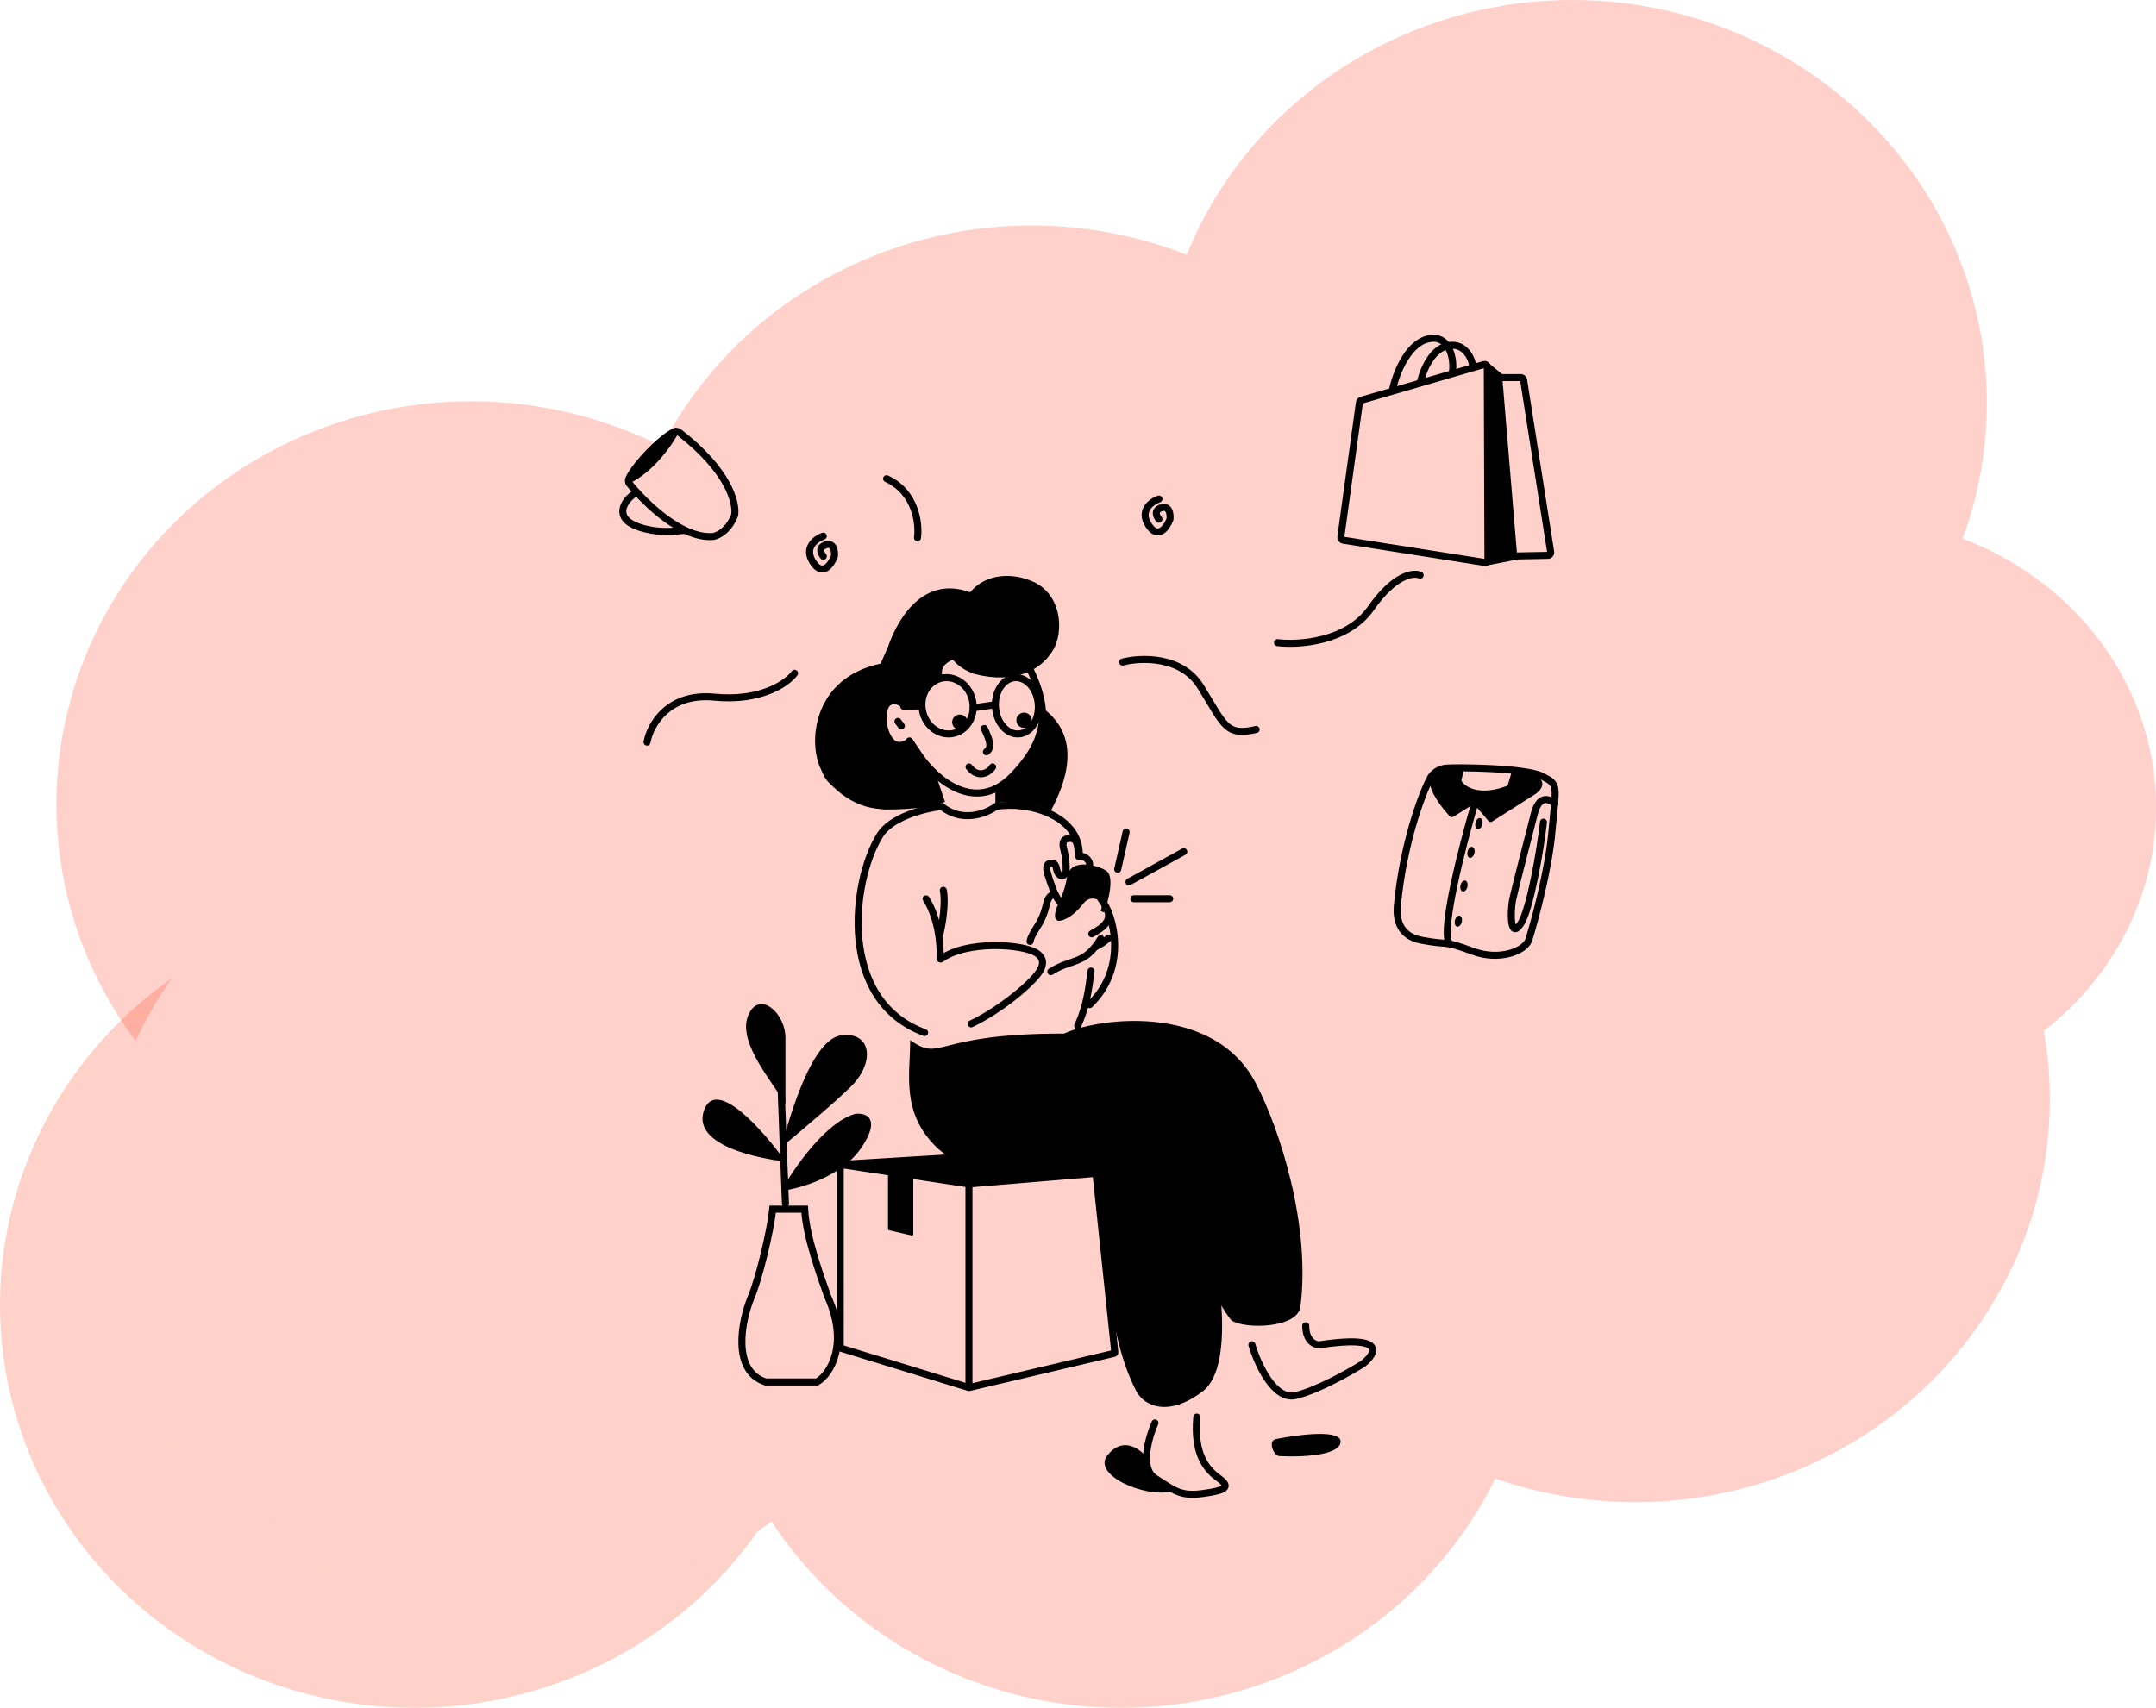 <svg width="650" height="515" viewBox="0 0 650 515" fill="none" xmlns="http://www.w3.org/2000/svg">
<ellipse cx="142" cy="242.5" rx="125" ry="121.5" fill="#FFD1CA"/>
<ellipse cx="311" cy="189.5" rx="125" ry="121.5" fill="#FFD1CA"/>
<ellipse cx="474" cy="121.5" rx="125" ry="121.5" fill="#FFD1CA"/>
<ellipse cx="493" cy="331.5" rx="125" ry="121.5" fill="#FFD1CA"/>
<ellipse cx="338" cy="393.5" rx="125" ry="121.5" fill="#FFD1CA"/>
<ellipse cx="125" cy="393.5" rx="125" ry="121.5" fill="#FE563B" fill-opacity="0.27"/>
<ellipse cx="155" cy="363.5" rx="125" ry="121.5" fill="#FFD1CA"/>
<ellipse cx="556.5" cy="243.5" rx="93.5" ry="87.5" fill="#FFD1CA"/>
<path d="M409.844 121.378L404.232 161.944C404.168 162.402 404.483 162.825 404.939 162.897L447.613 169.622C448.129 169.703 448.594 169.303 448.593 168.782L448.396 110.75C448.394 110.187 447.853 109.782 447.312 109.94L410.446 120.681C410.126 120.775 409.89 121.048 409.844 121.378Z" stroke="black" stroke-width="2.118"/>
<path d="M452.832 112.802L448.172 108.989L447.749 170.624L457.492 168.717L452.832 112.802Z" fill="black"/>
<path d="M452.832 113.861H458.505C458.922 113.861 459.277 114.164 459.342 114.576L467.507 166.495C467.587 167.002 467.2 167.463 466.686 167.473L456.995 167.658" stroke="black" stroke-width="2.118" stroke-linecap="round"/>
<path d="M428.263 115.132C429.139 111.147 432.449 103.378 438.678 104.175C442.015 104.602 443.936 108.458 443.936 110.351" stroke="black" stroke-width="2.118" stroke-linecap="round"/>
<path d="M419.791 117.673C420.766 112.894 424.614 102.501 431.799 102.013C436.845 101.671 438.56 108.101 437.854 112.371" stroke="black" stroke-width="2.118" stroke-linecap="round"/>
<path d="M267.718 353.196L275.342 354.271V372.15C275.342 372.422 275.089 372.624 274.824 372.562L268.046 370.999C267.854 370.954 267.718 370.783 267.718 370.586V353.196Z" fill="black"/>
<path d="M287.05 348.96L260.728 351.502L291.598 356.585L318.82 354.043L287.05 348.96Z" fill="black"/>
<path d="M253.315 351.15L292.123 357.028M253.315 351.15V406.337C253.315 406.43 253.376 406.512 253.465 406.54L292.123 418.431M253.315 351.15L285.721 349.172M292.123 357.028L330.204 353.849C330.319 353.839 330.42 353.923 330.433 354.038L336.11 407.867C336.121 407.973 336.052 408.071 335.948 408.096L292.123 418.431M292.123 357.028V418.431" stroke="black" stroke-width="2.118" stroke-linecap="round"/>
<path d="M333.787 438.98C329.381 444.741 344.8 451.688 353.272 449.782C343.953 444.698 344.871 440.674 345.224 438.98C343.247 436.579 338.192 433.219 333.787 438.98Z" fill="black"/>
<path d="M348.207 429.094C346.285 433.415 343.595 442.797 348.207 445.76C353.972 449.463 355.894 451.315 362.619 450.389C369.345 449.463 371.267 448.537 367.423 445.76C363.58 442.982 359.855 438.437 360.816 427.327" stroke="black" stroke-width="2.118" stroke-linecap="round"/>
<path d="M342.57 419.499C333.588 402.334 333.164 375.435 330.42 353.359C305.483 354.842 290.007 353.49 282.255 345.867C271.588 335.378 274.409 323.886 274.409 313.672C284.132 320.489 280.941 311.683 320.244 311.683C356.912 313.717 367.515 367.175 368.232 393.65C368.979 405.137 367.869 415.497 362.667 419.499C352.217 427.538 344.893 423.938 342.57 419.499Z" fill="black"/>
<path d="M316.791 244.532C327.107 225.329 319.175 217.15 314.322 213.457C314.895 227.999 305.223 235.811 300.093 237.808V242.461C301.001 241.282 312.231 241.966 316.791 244.532Z" fill="black"/>
<path d="M251.386 237.454C258.263 243.91 264.16 243.819 266.845 244.118C276.797 244.118 281.185 243.121 284.897 241.792L282.535 234.815C277.569 231.27 274.574 225.561 273.422 222.854C272.128 223.935 270.308 224.138 269.372 222.854C268.62 222.145 267.061 219.511 267.347 215.544C267.632 211.578 270.046 212.022 271.468 213.051L278.57 213.807C278.272 207.249 282.363 205.06 284.446 204.786C282.809 201.153 285.737 199.564 287.278 198.939C289.488 201.616 292.384 202.694 293.609 203.195C306.074 206.418 313.683 202.006 317.195 196.5C321.007 190.942 320.39 177.891 309.605 174.714C306.079 173.373 297.718 172.273 292.488 178.603C277.093 173.012 269.807 189.012 267.808 194.821L265.498 200.118C245.435 204.335 243.67 223.085 247.194 231.296C248.792 235.019 249.002 235.216 251.28 237.354L251.386 237.454Z" fill="black"/>
<path d="M278.085 214.145C278.926 218.85 283.049 221.939 287.17 221.228C291.291 220.516 294.096 216.231 293.255 211.526C292.414 206.82 288.291 203.732 284.17 204.443C280.049 205.155 277.244 209.439 278.085 214.145Z" stroke="black" stroke-width="2.118"/>
<path d="M300.218 214.145C300.923 218.851 304.377 221.939 307.83 221.228C311.283 220.516 313.633 216.231 312.928 211.526C312.224 206.82 308.769 203.732 305.316 204.443C301.864 205.155 299.514 209.439 300.218 214.145Z" stroke="black" stroke-width="2.118"/>
<path d="M299.257 212.628L293.404 213.457" stroke="black" stroke-width="2.118" stroke-linecap="round"/>
<path d="M299.257 231.273C297.965 233.26 294.735 234.717 292.15 231.273" stroke="black" stroke-width="2.118" stroke-linecap="round"/>
<path d="M296.749 219.672C298.534 223.514 299.104 225.435 297.394 226.716" stroke="black" stroke-width="2.118" stroke-linecap="round"/>
<path d="M309.144 219.46C307.882 219.679 306.68 218.844 306.458 217.594C306.236 216.343 307.079 215.152 308.341 214.932C309.603 214.712 310.805 215.548 311.027 216.798C311.248 218.048 310.405 219.24 309.144 219.46Z" fill="black"/>
<path d="M289.778 220.031C288.517 220.25 287.315 219.415 287.093 218.164C286.871 216.914 287.714 215.722 288.976 215.503C290.237 215.283 291.44 216.119 291.661 217.369C291.883 218.619 291.04 219.811 289.778 220.031Z" fill="black"/>
<path d="M270.717 217.54C270.941 217.839 271.456 218.53 271.731 218.898" stroke="black" stroke-width="2.118" stroke-linecap="round"/>
<path d="M310.557 201.855C315.976 213.215 316.565 222.467 305.264 234.054C293.963 245.64 281.848 234.774 277.203 227.892L274.174 223.431" stroke="black" stroke-width="2.118" stroke-linecap="round"/>
<path d="M277.475 212.852L272.472 213.02" stroke="black" stroke-width="2.118" stroke-linecap="round"/>
<path d="M331.871 271.05C335.706 275.44 340.264 291.707 328.521 302.954" stroke="black" stroke-width="2.118" stroke-linecap="round"/>
<path d="M325.386 257.584C325.386 245.982 310.072 241.49 300.273 243.191C297.427 245.297 290.164 248.246 283.881 243.191C278.986 243.746 268.376 246.32 265.097 252.174C256.787 265.813 252.462 301.738 278.758 311.385" stroke="black" stroke-width="2.118" stroke-linecap="round"/>
<path d="M279.19 271.05C282.543 276.24 283.689 284.052 283.401 288.99C283.391 289.159 283.586 289.265 283.721 289.165C291.317 283.558 308.639 284.61 312.681 287.519C315.966 289.883 313.573 293.099 311.633 295.152C306.287 300.806 298.098 306.287 292.777 308.755" stroke="black" stroke-width="2.118" stroke-linecap="round"/>
<path d="M333.414 262.496C336.223 264.181 334.058 271.997 332.888 275.128L331.869 274.774L332.154 273.548L332.059 272.322C331.533 271.026 328.494 270.054 326.739 272.322C325.023 274.538 322.843 276.437 321.654 276.909C317.02 279.371 317.851 275.344 318.846 273.023C319.431 271.943 321.093 268.262 321.654 264.764C322.216 261.266 324.638 260.877 326.042 260.715C327.329 260.607 330.606 260.812 333.414 262.496Z" fill="black"/>
<path d="M325.177 258.241C326.223 258.088 327.488 258.399 328.229 259.684C328.389 259.962 328.493 260.294 328.521 260.691" stroke="black" stroke-width="2.118" stroke-linecap="round"/>
<path d="M320.049 272.293C319.013 271.591 318.541 270.539 317.653 268.747C316.766 266.328 316.252 264.925 315.701 262.901C315.582 262.251 315.159 260.487 316.766 260.303C318.186 260.141 318.363 261.277 318.541 262.089C319.073 264.925 321.43 264.418 321.43 262.469C321.43 260.52 321.43 258.96 320.828 256.623C320.511 255.392 319.702 252.819 322.613 252.819C324.704 252.819 324.869 254.717 325.177 257.965" stroke="black" stroke-width="2.118" stroke-linecap="round"/>
<path d="M331.866 283.066C326.98 291.13 323.098 288.978 316.816 293.01" stroke="black" stroke-width="2.118" stroke-linecap="round"/>
<path d="M310.545 283.894C311.124 280.814 314.018 278.908 315.32 273.335C315.768 271.421 316.333 269.669 318.07 269.815" stroke="black" stroke-width="2.118" stroke-linecap="round"/>
<path d="M377.431 405.53C379.121 411.267 384.124 422.359 390.615 420.829C397.106 419.299 406.842 413.817 410.899 411.267C414.956 408.08 417.998 402.47 397.715 405.53C396.362 405.53 393.658 404.382 393.658 399.793" stroke="black" stroke-width="2.118" stroke-linecap="round"/>
<path d="M257.905 335.87C248.952 338.297 239.254 352.386 235.524 359.127C241.119 358.453 253.801 354.88 259.77 345.982C265.738 337.084 261.013 335.533 257.905 335.87Z" fill="black"/>
<path d="M253.856 312.172C244.876 313.092 238.418 335.611 235.524 345.995C241.956 340.654 254.627 329.973 257.715 326.413C263.504 319.737 262.539 311.282 253.856 312.172Z" fill="black"/>
<path d="M226.193 304.972C221.301 312.935 231.902 324.9 236.795 332.863C236.795 327.849 236.795 317.359 236.795 312.935C236.794 305.857 229.726 299.222 226.193 304.972Z" fill="black"/>
<path d="M236.795 350.231C230.141 340.92 215.926 324.781 212.297 334.712C207.76 347.127 235.887 350.231 236.795 350.231Z" fill="black"/>
<path d="M236.795 362.939L235.524 329.051" stroke="black" stroke-width="2.118" stroke-linecap="round"/>
<path d="M226.554 390.959C228.846 385.474 232.256 371.398 232.968 364.634H242.589C243.017 372.97 247.4 384.926 249.538 390.959C255.952 405.219 250.429 414.36 246.331 416.737H230.83C220.675 413.446 223.347 398.638 226.554 390.959Z" stroke="black" stroke-width="2.118"/>
<path d="M283.391 281.607C284.055 278.843 285.185 272.346 284.388 268.476" stroke="black" stroke-width="2.118" stroke-linecap="round"/>
<path d="M329.14 281.607C330.765 280.603 335.234 278.595 334.015 274.83" stroke="black" stroke-width="2.118" stroke-linecap="round"/>
<path d="M330.411 285.42C331.399 285.043 333.376 283.725 334.223 282.878" stroke="black" stroke-width="2.118" stroke-linecap="round"/>
<path d="M324.904 309.353C326.74 305.188 327.869 301.729 328.928 292.833" stroke="black" stroke-width="2.118" stroke-linecap="round"/>
<path d="M378.523 326.51C365.669 302.028 329.849 306.878 319.821 312.151C345.258 314.762 351.731 332.452 352.757 340.704C356.586 373.439 366.66 392.626 371.218 398.127C374.979 400.878 391.23 400.682 392.072 394.001C395.149 369.588 385.925 340.608 378.523 326.51Z" fill="black"/>
<path d="M404.154 434.982C404.772 430.962 392.064 432.504 384.768 433.933C384.138 434.056 383.562 434.461 383.46 435.096C383.246 436.434 383.914 437.703 384.563 438.508C384.866 438.885 385.329 439.073 385.812 439.098C392.109 439.425 403.533 439.026 404.154 434.982Z" fill="black"/>
<path d="M190.883 149.169C188.223 151.059 184.641 156.309 192.819 158.997C199.056 161.046 204.346 160.01 206.173 159.967" stroke="black" stroke-width="2.118" stroke-linecap="round"/>
<path d="M215.138 161.768C205.88 162.679 194.818 152.083 189.688 145.781C189.345 145.36 189.498 144.738 189.977 144.482C196.378 141.055 201.267 134.295 203.346 130.553C203.603 130.089 204.217 129.955 204.637 130.279C219.644 141.873 222.019 151.543 221.509 155.187C221.502 155.231 221.493 155.27 221.48 155.311C220.905 157.07 218.9 160.706 215.275 161.742C215.23 161.754 215.184 161.763 215.138 161.768Z" stroke="black" stroke-width="2.118" stroke-linecap="round"/>
<ellipse cx="196.348" cy="137.217" rx="11.226" ry="2.118" transform="rotate(-45.978 196.348 137.217)" fill="black"/>
<path d="M444.389 243.06C440.93 254.921 434.561 279.744 436.764 284.149" stroke="black" stroke-width="2.118" stroke-linecap="round"/>
<path d="M438.154 246.303L443.74 242.812C444.096 242.589 444.562 242.661 444.834 242.981L448.753 247.582C449.027 247.903 449.497 247.974 449.853 247.747L463.21 239.247C465.328 237.553 465.293 236.016 464.481 235.011C463.076 233.273 459.057 232.636 456.392 232.663C456.035 232.667 455.729 232.91 455.626 233.253L454.645 236.521C454.57 236.771 454.381 236.975 454.137 237.066C447.043 239.702 442.525 238.015 440.759 235.731C440.616 235.547 440.578 235.306 440.631 235.08L441.174 232.773C441.291 232.275 440.945 231.788 440.435 231.758C436.799 231.546 431.016 232.027 431.016 235.435C431.016 238.912 434.825 243.765 437.113 246.178C437.385 246.464 437.819 246.512 438.154 246.303Z" fill="black"/>
<path d="M421.274 273.135C422.968 255.005 428.404 240.024 431.016 235.011C431.864 233.105 433.897 231.792 436.1 231.622C438.853 231.411 459.899 231.442 465.116 234.164C469.988 236.706 469.141 236.706 467.87 250.896C466.853 262.249 462.787 277.371 460.88 283.514C459.61 286.902 451.942 289.783 444.148 286.902C434.405 283.302 437.37 285.208 428.475 283.514C421.358 282.158 420.977 276.312 421.274 273.135Z" stroke="black" stroke-width="2.118"/>
<path d="M468.718 242.424C467.306 240.942 464.1 239.459 462.575 245.389C460.669 252.802 456.399 269.359 456.009 271.441C455.373 274.83 455.162 283.725 458.551 278.43C461.262 274.194 464.411 256.403 465.329 247.931" stroke="black" stroke-width="2.118" stroke-linecap="round"/>
<ellipse cx="445.872" cy="248.355" rx="1.059" ry="1.694" transform="rotate(13.259 445.872 248.355)" fill="black"/>
<ellipse cx="443.479" cy="257.025" rx="1.059" ry="1.694" transform="rotate(13.259 443.479 257.025)" fill="black"/>
<ellipse cx="441.361" cy="267.191" rx="1.059" ry="1.694" transform="rotate(13.259 441.361 267.191)" fill="black"/>
<ellipse cx="439.667" cy="277.781" rx="1.059" ry="1.694" transform="rotate(13.259 439.667 277.781)" fill="black"/>
<path d="M336.977 262.122L339.518 250.896" stroke="black" stroke-width="2.118" stroke-linecap="round"/>
<path d="M340.365 265.934L356.886 256.827" stroke="black" stroke-width="2.118" stroke-linecap="round"/>
<path d="M341.848 271.017H352.65" stroke="black" stroke-width="2.118" stroke-linecap="round"/>
<path d="M338.459 199.64C343.895 198.228 356.208 197.734 361.969 207.053C369.17 218.702 369.594 222.091 378.701 219.973" stroke="black" stroke-width="2.118" stroke-linecap="round"/>
<path d="M385.152 193.792C391.576 194.568 406.205 193.58 413.321 183.413C420.438 173.247 426.171 172.541 428.147 173.459" stroke="black" stroke-width="2.118" stroke-linecap="round"/>
<path d="M276.613 162.152C277.178 157.916 276.105 148.427 267.294 144.36" stroke="black" stroke-width="2.118" stroke-linecap="round"/>
<path d="M195.07 223.786C195.988 218.702 201.339 208.875 215.403 210.23C229.466 211.586 237.359 205.994 239.548 203.029" stroke="black" stroke-width="2.118" stroke-linecap="round"/>
<path d="M248.215 161.665C245.98 162.452 242.233 165.134 245.127 169.565C248 173.964 250.588 170.256 251.546 167.803C251.561 167.767 251.57 167.73 251.573 167.691C251.706 166.224 251.377 163.581 249.009 164.298C246.609 165.025 247.48 166.901 248.215 167.749" stroke="black" stroke-width="2.118" stroke-linecap="round"/>
<path d="M349.385 150.478C347.15 151.265 343.404 153.946 346.298 158.378C349.17 162.777 351.759 159.069 352.717 156.616C352.731 156.58 352.74 156.543 352.744 156.503C352.877 155.037 352.547 152.394 350.18 153.111C347.78 153.837 348.65 155.714 349.385 156.562" stroke="black" stroke-width="2.118" stroke-linecap="round"/>
</svg>
